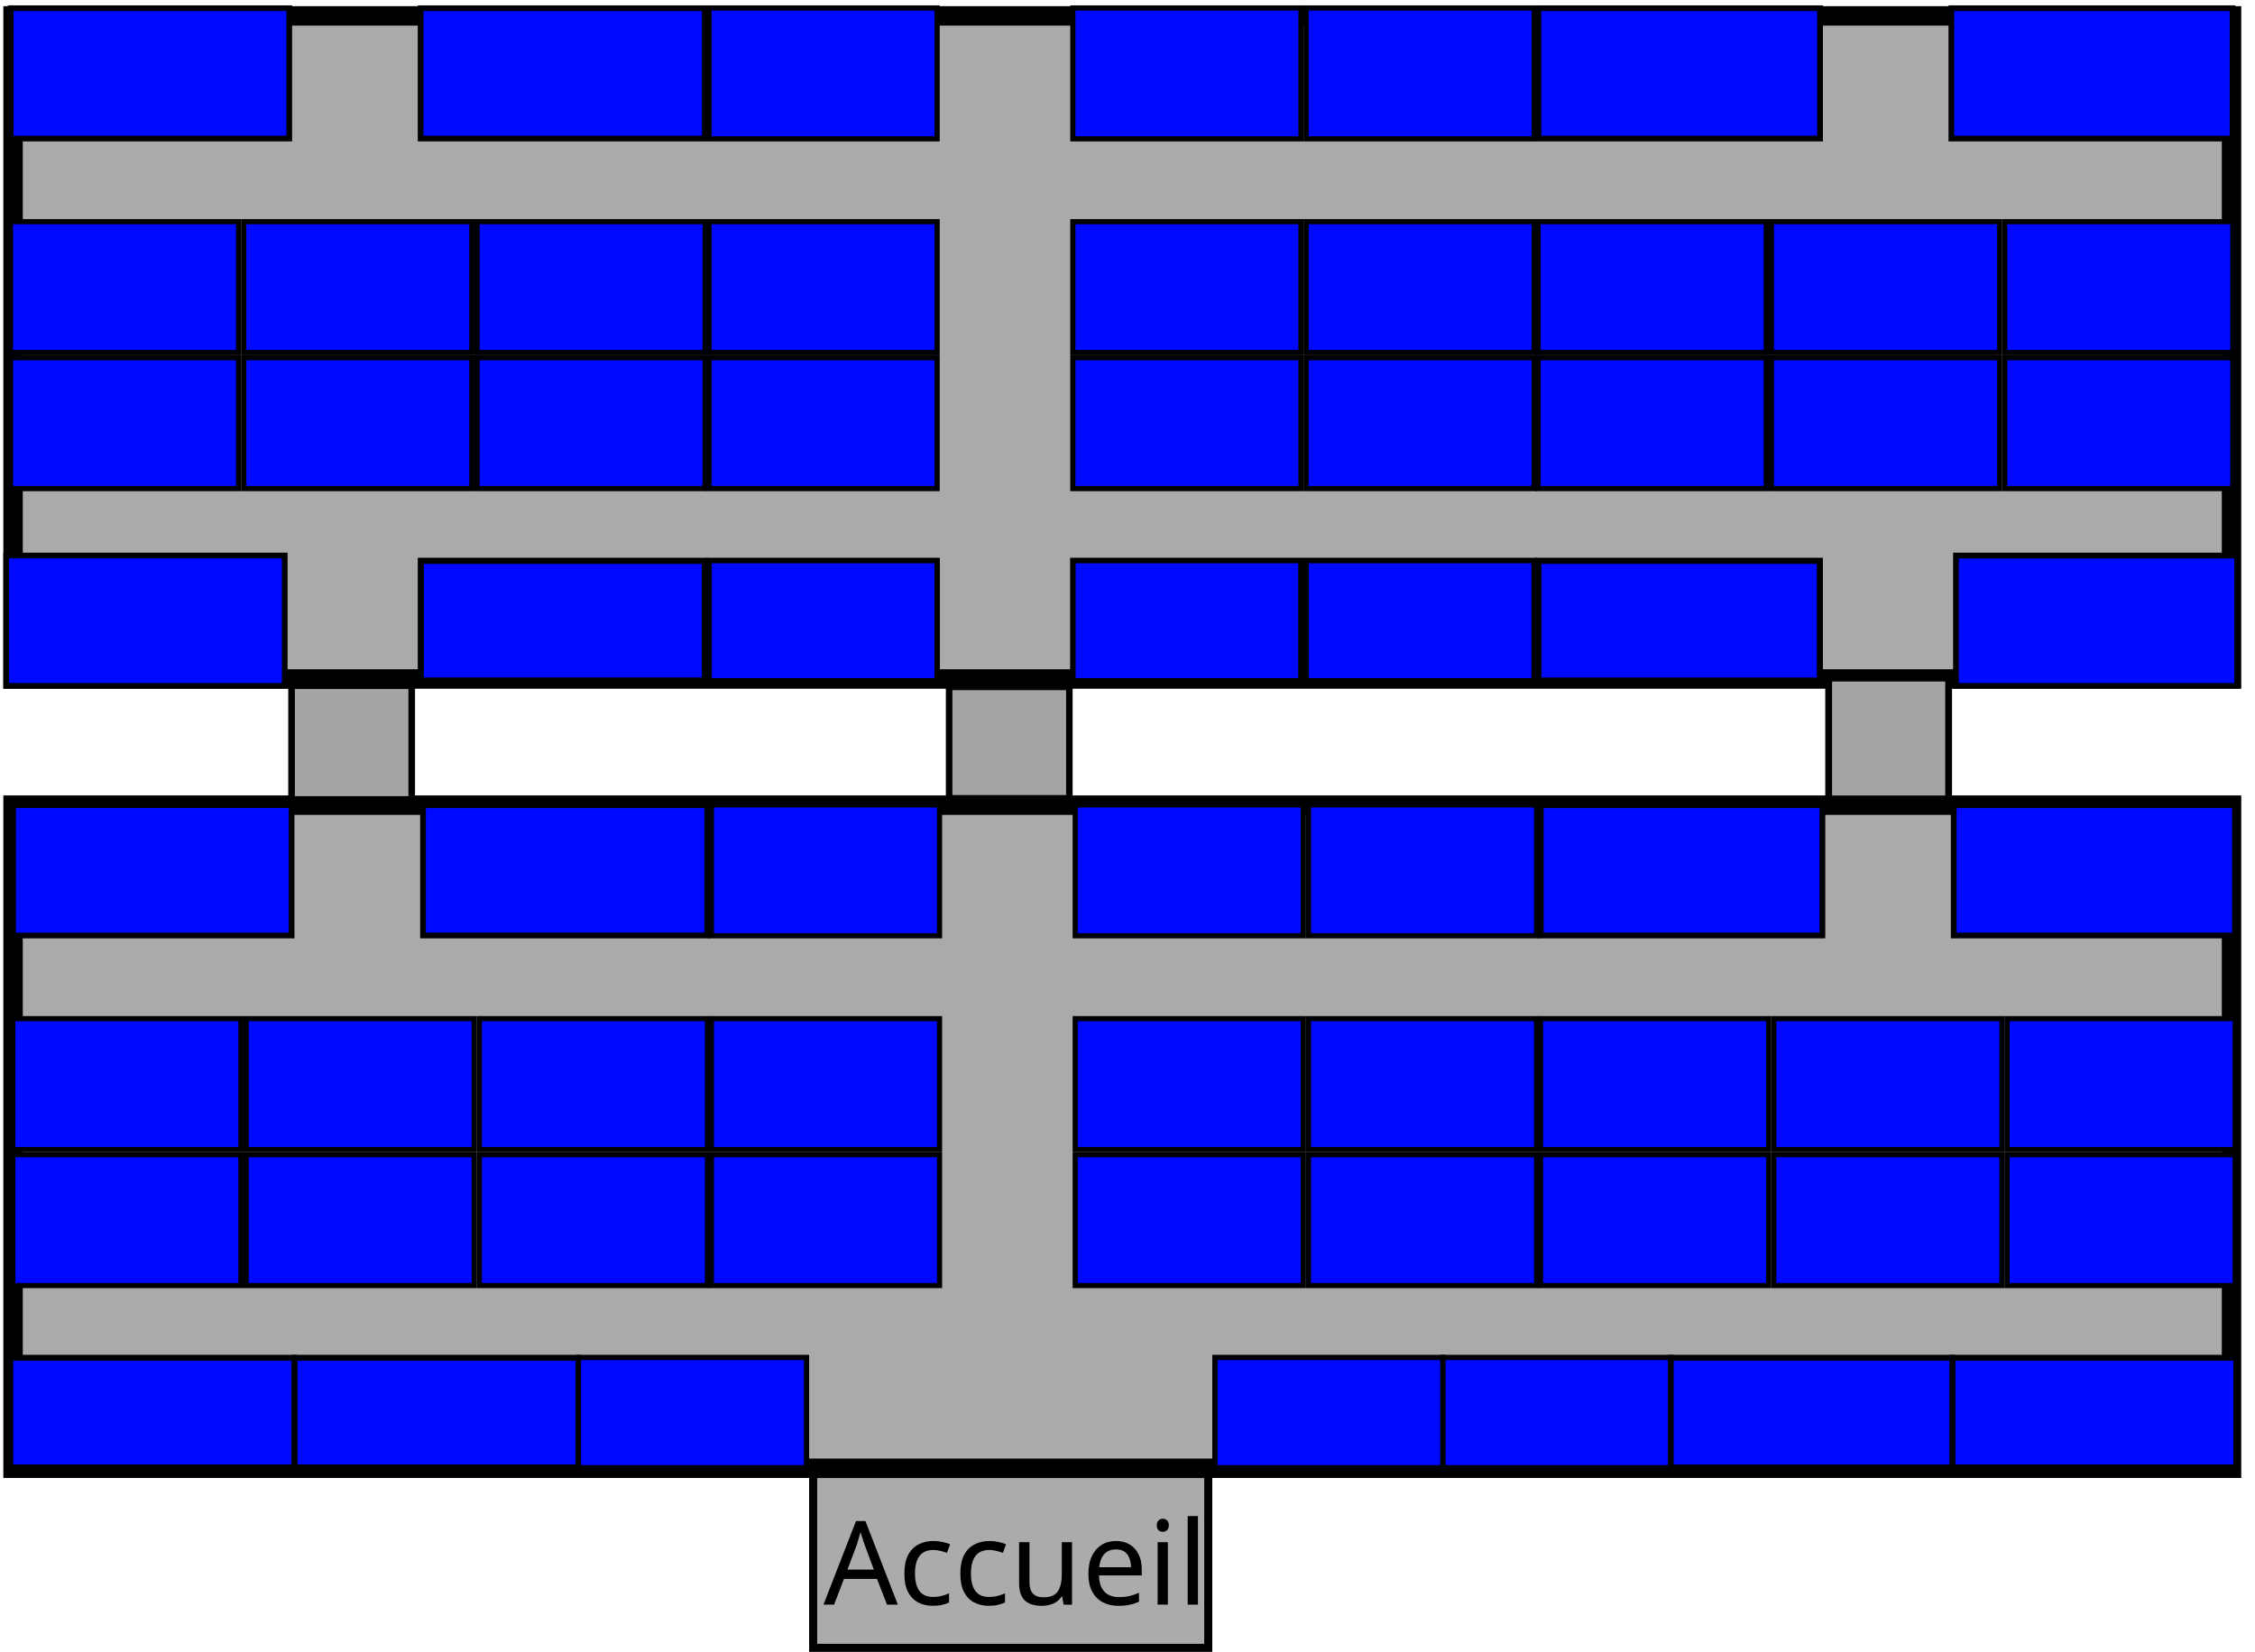 <?xml version="1.0" encoding="UTF-8" standalone="no"?>
<!-- Created with Inkscape (http://www.inkscape.org/) -->

<svg
   width="116mm"
   height="85mm"
   viewBox="0 0 116 85"
   version="1.1"
   id="svg565"
   inkscape:version="1.2.1 (9c6d41e410, 2022-07-14)"
   sodipodi:docname="dessin.svg"
   inkscape:export-filename="carte.svg"
   inkscape:export-xdpi="96"
   inkscape:export-ydpi="96"
   xmlns:inkscape="http://www.inkscape.org/namespaces/inkscape"
   xmlns:sodipodi="http://sodipodi.sourceforge.net/DTD/sodipodi-0.dtd"
   xmlns="http://www.w3.org/2000/svg"
   xmlns:svg="http://www.w3.org/2000/svg">
  <sodipodi:namedview
     id="namedview567"
     pagecolor="#ffffff"
     bordercolor="#000000"
     borderopacity="0.25"
     inkscape:showpageshadow="2"
     inkscape:pageopacity="0"
     inkscape:pagecheckerboard="0"
     inkscape:deskcolor="#d1d1d1"
     inkscape:document-units="mm"
     showgrid="false"
     inkscape:zoom="1.1563272"
     inkscape:cx="137.07193"
     inkscape:cy="184.20392"
     inkscape:window-width="1600"
     inkscape:window-height="829"
     inkscape:window-x="-8"
     inkscape:window-y="-8"
     inkscape:window-maximized="1"
     inkscape:current-layer="layer1" />
  <defs
     id="defs562" />
  <g
     inkscape:label="Calque 1"
     inkscape:groupmode="layer"
     id="layer1">
    <g
       id="g1730">
      <rect
         id="rect90-3-0"
         width="114.121"
         height="34.121"
         x="0.672"
         y="41.43"
         inkscape:label="rouge"
         style="fill:#aaaaaa;fill-opacity:1;stroke:#000000;stroke-width:1;paint-order:markers stroke fill" />
      <rect
         id="rect90-0"
         width="114.121"
         height="34.121"
         x="0.672"
         y="0.817"
         inkscape:label="bleu"
         style="display:inline;fill:#aaaaaa;fill-opacity:1;stroke:#000000;stroke-width:1;paint-order:markers stroke fill" />
      <rect
         style="display:inline;fill:#a5a5a5;fill-opacity:1;stroke:#000000;stroke-width:0.336;stroke-dasharray:none;stroke-opacity:1"
         id="rect5600-9-3"
         width="6.185"
         height="5.735"
         x="48.824"
         y="35.343" />
      <rect
         style="display:inline;fill:#a5a5a5;fill-opacity:1;stroke:#000000;stroke-width:0.34;stroke-dasharray:none;stroke-opacity:1"
         id="rect5600-9-3-6"
         width="6.181"
         height="5.854"
         x="14.998"
         y="35.283" />
      <rect
         style="display:inline;fill:#a5a5a5;fill-opacity:1;stroke:#000000;stroke-width:0.35;stroke-dasharray:none;stroke-opacity:1"
         id="rect5600-9-3-7"
         width="6.171"
         height="6.218"
         x="94.069"
         y="34.891" />
      <rect
         style="display:inline;fill:#ababab;stroke:#000000;stroke-width:0.415;stroke-dasharray:none;stroke-opacity:1;fill-opacity:1"
         id="rect90-1-6"
         width="20.324"
         height="8.946"
         x="41.83"
         y="75.846" />
      <g
         aria-label="Accueil"
         id="text2607-2"
         style="font-size:5.997px;-inkscape-font-specification:'sans-serif, Normal';display:inline;paint-order:markers stroke fill">
        <path
           d="M 45.629,82.568 45.113,81.243 H 43.416 L 42.906,82.568 h -0.546 l 1.673,-4.3 h 0.486 l 1.667,4.3 z m -0.678,-1.805 -0.48,-1.295 q -0.018,-0.048 -0.06,-0.174 -0.042,-0.126 -0.084,-0.258 -0.036,-0.138 -0.06,-0.21 -0.048,0.186 -0.102,0.366 -0.048,0.174 -0.084,0.276 l -0.486,1.295 z"
           id="path6868" />
        <path
           d="m 47.992,82.628 q -0.432,0 -0.762,-0.174 -0.33,-0.174 -0.522,-0.54 -0.186,-0.366 -0.186,-0.936 0,-0.594 0.192,-0.966 0.198,-0.372 0.54,-0.546 0.342,-0.174 0.774,-0.174 0.24,0 0.468,0.054 0.234,0.048 0.378,0.12 l -0.162,0.438 q -0.144,-0.054 -0.336,-0.102 -0.192,-0.048 -0.36,-0.048 -0.948,0 -0.948,1.217 0,0.582 0.228,0.894 0.234,0.306 0.69,0.306 0.258,0 0.462,-0.054 0.204,-0.054 0.372,-0.132 v 0.468 q -0.162,0.084 -0.36,0.126 -0.192,0.048 -0.468,0.048 z"
           id="path6870" />
        <path
           d="m 50.871,82.628 q -0.432,0 -0.762,-0.174 -0.33,-0.174 -0.522,-0.54 -0.186,-0.366 -0.186,-0.936 0,-0.594 0.192,-0.966 0.198,-0.372 0.54,-0.546 0.342,-0.174 0.774,-0.174 0.24,0 0.468,0.054 0.234,0.048 0.378,0.12 l -0.162,0.438 q -0.144,-0.054 -0.336,-0.102 -0.192,-0.048 -0.36,-0.048 -0.948,0 -0.948,1.217 0,0.582 0.228,0.894 0.234,0.306 0.69,0.306 0.258,0 0.462,-0.054 0.204,-0.054 0.372,-0.132 v 0.468 q -0.162,0.084 -0.36,0.126 -0.192,0.048 -0.468,0.048 z"
           id="path6872" />
        <path
           d="m 55.147,79.354 v 3.215 h -0.432 l -0.078,-0.426 h -0.024 q -0.156,0.252 -0.432,0.372 -0.276,0.114 -0.588,0.114 -0.582,0 -0.876,-0.276 -0.294,-0.282 -0.294,-0.894 v -2.105 h 0.534 v 2.069 q 0,0.768 0.714,0.768 0.534,0 0.738,-0.3 0.21,-0.3 0.21,-0.864 v -1.673 z"
           id="path6874" />
        <path
           d="m 57.408,79.294 q 0.408,0 0.708,0.18 0.3,0.18 0.456,0.51 0.162,0.324 0.162,0.762 v 0.318 h -2.201 q 0.012,0.546 0.276,0.834 0.27,0.282 0.75,0.282 0.306,0 0.54,-0.054 0.24,-0.06 0.492,-0.168 v 0.462 q -0.246,0.108 -0.486,0.156 -0.24,0.054 -0.57,0.054 -0.462,0 -0.81,-0.186 -0.348,-0.186 -0.546,-0.552 -0.192,-0.366 -0.192,-0.906 0,-0.528 0.174,-0.906 0.18,-0.378 0.498,-0.582 0.324,-0.204 0.75,-0.204 z m -0.006,0.432 q -0.378,0 -0.6,0.246 -0.216,0.24 -0.258,0.672 h 1.637 q -0.006,-0.408 -0.192,-0.66 -0.186,-0.258 -0.588,-0.258 z"
           id="path6876" />
        <path
           d="m 59.819,78.148 q 0.12,0 0.21,0.084 0.096,0.078 0.096,0.252 0,0.174 -0.096,0.258 -0.09,0.078 -0.21,0.078 -0.132,0 -0.222,-0.078 -0.09,-0.084 -0.09,-0.258 0,-0.174 0.09,-0.252 0.09,-0.084 0.222,-0.084 z m 0.258,1.205 v 3.215 h -0.528 v -3.215 z"
           id="path6878" />
        <path
           d="M 61.624,82.568 H 61.096 V 78.01 H 61.624 Z"
           id="path6880" />
      </g>
    </g>
    <rect
       style="fill:#0009ff;fill-opacity:1;stroke:#000000;stroke-width:0.292;stroke-dasharray:none;stroke-opacity:1"
       id="32"
       width="14.329"
       height="6.708"
       x="0.551"
       y="0.422"
       inkscape:label="stand32" />
    <rect
       style="fill:#0009ff;fill-opacity:1;stroke:#000000;stroke-width:0.295;stroke-dasharray:none;stroke-opacity:1"
       id="rect8691-4-6-1-3-0"
       width="14.619"
       height="6.705"
       x="21.638"
       y="0.424"
       inkscape:label="stand31" />
    <rect
       style="fill:#0009ff;fill-opacity:1;stroke:#000000;stroke-width:0.265;stroke-dasharray:none;stroke-opacity:1"
       id="rect8691-4-6-3-1-4"
       width="11.735"
       height="6.735"
       x="36.473"
       y="0.409"
       inkscape:label="stand30" />
    <rect
       style="fill:#0009ff;fill-opacity:1;stroke:#000000;stroke-width:0.265;stroke-dasharray:none;stroke-opacity:1"
       id="rect8691-4-6-7-6-0-4"
       width="11.735"
       height="6.735"
       x="55.188"
       y="0.409"
       inkscape:label="stand29" />
    <rect
       style="fill:#0009ff;fill-opacity:1;stroke:#000000;stroke-width:0.265;stroke-dasharray:none;stroke-opacity:1"
       id="rect8691-4-6-1-9-6-5"
       width="11.735"
       height="6.735"
       x="67.188"
       y="0.409"
       inkscape:label="stand28" />
    <rect
       style="fill:#0009ff;fill-opacity:1;stroke:#000000;stroke-width:0.294;stroke-dasharray:none;stroke-opacity:1"
       id="rect8691-4-6-0-4-5"
       width="14.487"
       height="6.706"
       x="79.139"
       y="0.423"
       inkscape:label="stand27" />
    <rect
       style="fill:#0009ff;fill-opacity:1;stroke:#000000;stroke-width:0.294;stroke-dasharray:none;stroke-opacity:1"
       id="rect8691-4-6-1-8-2-1"
       width="14.465"
       height="6.706"
       x="100.38"
       y="0.423"
       inkscape:label="stand26" />
    <rect
       style="fill:#0009ff;fill-opacity:1;stroke:#000000;stroke-width:0.265;stroke-dasharray:none;stroke-opacity:1"
       id="rect8691-4-6-8-9-8"
       width="11.735"
       height="6.735"
       x="0.537"
       y="11.407"
       inkscape:label="stand25" />
    <rect
       style="fill:#0009ff;fill-opacity:1;stroke:#000000;stroke-width:0.265;stroke-dasharray:none;stroke-opacity:1"
       id="rect8691-4-6-7-64-7-1"
       width="11.735"
       height="6.735"
       x="12.537"
       y="11.407"
       inkscape:label="stand24" />
    <rect
       style="fill:#0009ff;fill-opacity:1;stroke:#000000;stroke-width:0.265;stroke-dasharray:none;stroke-opacity:1"
       id="rect8691-4-6-1-5-1-5"
       width="11.735"
       height="6.735"
       x="24.537"
       y="11.407"
       inkscape:label="stand23" />
    <rect
       style="fill:#0009ff;fill-opacity:1;stroke:#000000;stroke-width:0.265;stroke-dasharray:none;stroke-opacity:1"
       id="rect8691-4-6-3-9-7-7"
       width="11.735"
       height="6.735"
       x="36.473"
       y="11.407"
       inkscape:label="stand22" />
    <rect
       style="fill:#0009ff;fill-opacity:1;stroke:#000000;stroke-width:0.265;stroke-dasharray:none;stroke-opacity:1"
       id="rect8691-4-6-7-6-5-6-3"
       width="11.735"
       height="6.735"
       x="55.188"
       y="11.407"
       inkscape:label="stand21" />
    <rect
       style="fill:#0009ff;fill-opacity:1;stroke:#000000;stroke-width:0.265;stroke-dasharray:none;stroke-opacity:1"
       id="rect8691-4-6-1-9-1-9-1"
       width="11.735"
       height="6.735"
       x="67.188"
       y="11.407"
       inkscape:label="stand20" />
    <rect
       style="fill:#0009ff;fill-opacity:1;stroke:#000000;stroke-width:0.265;stroke-dasharray:none;stroke-opacity:1"
       id="rect8691-4-6-0-9-6-9"
       width="11.735"
       height="6.735"
       x="79.124"
       y="11.407"
       inkscape:label="stand19" />
    <rect
       style="fill:#0009ff;fill-opacity:1;stroke:#000000;stroke-width:0.265;stroke-dasharray:none;stroke-opacity:1"
       id="rect8691-4-6-7-3-8-9-5"
       width="11.735"
       height="6.735"
       x="91.124"
       y="11.407"
       inkscape:label="stand18" />
    <rect
       style="fill:#0009ff;fill-opacity:1;stroke:#000000;stroke-width:0.265;stroke-dasharray:none;stroke-opacity:1"
       id="rect8691-4-6-1-8-8-7-2"
       width="11.735"
       height="6.735"
       x="103.124"
       y="11.407"
       inkscape:label="stand17" />
    <rect
       style="fill:#0009ff;fill-opacity:1;stroke:#000000;stroke-width:0.265;stroke-dasharray:none;stroke-opacity:1"
       id="rect8691-4-6-81-1-0"
       width="11.735"
       height="6.735"
       x="0.537"
       y="18.406"
       inkscape:label="stand16" />
    <rect
       style="fill:#0009ff;fill-opacity:1;stroke:#000000;stroke-width:0.265;stroke-dasharray:none;stroke-opacity:1"
       id="rect8691-4-6-7-1-6-6"
       width="11.735"
       height="6.735"
       x="12.537"
       y="18.406"
       inkscape:label="stand15" />
    <rect
       style="fill:#0009ff;fill-opacity:1;stroke:#000000;stroke-width:0.265;stroke-dasharray:none;stroke-opacity:1"
       id="rect8691-4-6-1-6-6-0"
       width="11.735"
       height="6.735"
       x="24.537"
       y="18.406"
       inkscape:label="stand14" />
    <rect
       style="fill:#0009ff;fill-opacity:1;stroke:#000000;stroke-width:0.265;stroke-dasharray:none;stroke-opacity:1"
       id="rect8691-4-6-3-6-8-4"
       width="11.735"
       height="6.735"
       x="36.473"
       y="18.406"
       inkscape:label="stand13" />
    <rect
       style="fill:#0009ff;fill-opacity:1;stroke:#000000;stroke-width:0.265;stroke-dasharray:none;stroke-opacity:1"
       id="rect8691-4-6-7-6-6-1-8"
       width="11.735"
       height="6.735"
       x="55.188"
       y="18.406"
       inkscape:label="stand12" />
    <rect
       style="fill:#0009ff;fill-opacity:1;stroke:#000000;stroke-width:0.265;stroke-dasharray:none;stroke-opacity:1"
       id="rect8691-4-6-1-9-8-2-6"
       width="11.735"
       height="6.735"
       x="67.188"
       y="18.406"
       inkscape:label="stand11" />
    <rect
       style="fill:#0009ff;fill-opacity:1;stroke:#000000;stroke-width:0.265;stroke-dasharray:none;stroke-opacity:1"
       id="rect8691-4-6-0-0-6-1"
       width="11.735"
       height="6.735"
       x="79.124"
       y="18.406"
       inkscape:label="stand10" />
    <rect
       style="fill:#0009ff;fill-opacity:1;stroke:#000000;stroke-width:0.265;stroke-dasharray:none;stroke-opacity:1"
       id="rect8691-4-6-7-3-5-4-7"
       width="11.735"
       height="6.735"
       x="91.124"
       y="18.406"
       inkscape:label="stand9" />
    <rect
       style="fill:#0009ff;fill-opacity:1;stroke:#000000;stroke-width:0.265;stroke-dasharray:none;stroke-opacity:1"
       id="rect8691-4-6-1-8-7-2-8"
       width="11.735"
       height="6.735"
       x="103.124"
       y="18.406"
       inkscape:label="stand8" />
    <rect
       style="fill:#0009ff;fill-opacity:1;stroke:#000000;stroke-width:0.314;stroke-dasharray:none;stroke-opacity:1"
       id="rect8691-4-6-1-6-1-4-3"
       width="14.612"
       height="6.16"
       x="21.648"
       y="28.857"
       inkscape:label="stand6" />
    <rect
       style="fill:#0009ff;fill-opacity:1;stroke:#000000;stroke-width:0.282;stroke-dasharray:none;stroke-opacity:1"
       id="5"
       width="11.733"
       height="6.192"
       x="36.476"
       y="28.841"
       inkscape:label="stand5" />
    <rect
       style="fill:#0009ff;fill-opacity:1;stroke:#000000;stroke-width:0.282;stroke-dasharray:none;stroke-opacity:1"
       id="rect8691-4-6-7-6-6-0-4-4"
       width="11.733"
       height="6.192"
       x="55.189"
       y="28.841"
       inkscape:label="stand4" />
    <rect
       style="fill:#0009ff;fill-opacity:1;stroke:#000000;stroke-width:0.282;stroke-dasharray:none;stroke-opacity:1"
       id="rect8691-4-6-1-9-8-6-2-7"
       width="11.733"
       height="6.192"
       x="67.187"
       y="28.841"
       inkscape:label="stand3" />
    <rect
       style="fill:#0009ff;fill-opacity:1;stroke:#000000;stroke-width:0.313;stroke-dasharray:none;stroke-opacity:1"
       id="rect8691-4-6-0-0-4-6-5"
       width="14.48"
       height="6.162"
       x="79.136"
       y="28.857"
       inkscape:label="stand2" />
    <rect
       style="fill:#0009ff;fill-opacity:1;stroke:#000000;stroke-width:0.292;stroke-dasharray:none;stroke-opacity:1"
       id="32-1-4"
       width="14.329"
       height="6.708"
       x="0.318"
       y="28.584"
       inkscape:label="stand32" />
    <rect
       style="fill:#0009ff;fill-opacity:1;stroke:#000000;stroke-width:0.294;stroke-dasharray:none;stroke-opacity:1"
       id="rect8691-4-6-1-8-2-1-3-6"
       width="14.465"
       height="6.706"
       x="100.616"
       y="28.584"
       inkscape:label="stand26" />
    <rect
       style="fill:#0009ff;fill-opacity:1;stroke:#000000;stroke-width:0.292;stroke-dasharray:none;stroke-opacity:1"
       id="32-1"
       width="14.329"
       height="6.708"
       x="0.672"
       y="41.43"
       inkscape:label="stand32" />
    <rect
       style="fill:#0009ff;fill-opacity:1;stroke:#000000;stroke-width:0.295;stroke-dasharray:none;stroke-opacity:1"
       id="rect8691-4-6-1-3-0-1"
       width="14.619"
       height="6.705"
       x="21.76"
       y="41.432"
       inkscape:label="stand31" />
    <rect
       style="fill:#0009ff;fill-opacity:1;stroke:#000000;stroke-width:0.265;stroke-dasharray:none;stroke-opacity:1"
       id="rect8691-4-6-3-1-4-0"
       width="11.735"
       height="6.735"
       x="36.595"
       y="41.416"
       inkscape:label="stand30" />
    <rect
       style="fill:#0009ff;fill-opacity:1;stroke:#000000;stroke-width:0.265;stroke-dasharray:none;stroke-opacity:1"
       id="rect8691-4-6-7-6-0-4-5"
       width="11.735"
       height="6.735"
       x="55.31"
       y="41.416"
       inkscape:label="stand29" />
    <rect
       style="fill:#0009ff;fill-opacity:1;stroke:#000000;stroke-width:0.265;stroke-dasharray:none;stroke-opacity:1"
       id="rect8691-4-6-1-9-6-5-8"
       width="11.735"
       height="6.735"
       x="67.31"
       y="41.416"
       inkscape:label="stand28" />
    <rect
       style="fill:#0009ff;fill-opacity:1;stroke:#000000;stroke-width:0.294;stroke-dasharray:none;stroke-opacity:1"
       id="rect8691-4-6-0-4-5-6"
       width="14.487"
       height="6.706"
       x="79.26"
       y="41.431"
       inkscape:label="stand27" />
    <rect
       style="fill:#0009ff;fill-opacity:1;stroke:#000000;stroke-width:0.294;stroke-dasharray:none;stroke-opacity:1"
       id="rect8691-4-6-1-8-2-1-3"
       width="14.465"
       height="6.706"
       x="100.501"
       y="41.431"
       inkscape:label="stand26" />
    <rect
       style="fill:#0009ff;fill-opacity:1;stroke:#000000;stroke-width:0.265;stroke-dasharray:none;stroke-opacity:1"
       id="rect8691-4-6-8-9-8-7"
       width="11.735"
       height="6.735"
       x="0.659"
       y="52.415"
       inkscape:label="stand25" />
    <rect
       style="fill:#0009ff;fill-opacity:1;stroke:#000000;stroke-width:0.265;stroke-dasharray:none;stroke-opacity:1"
       id="rect8691-4-6-7-64-7-1-2"
       width="11.735"
       height="6.735"
       x="12.659"
       y="52.415"
       inkscape:label="stand24" />
    <rect
       style="fill:#0009ff;fill-opacity:1;stroke:#000000;stroke-width:0.265;stroke-dasharray:none;stroke-opacity:1"
       id="rect8691-4-6-1-5-1-5-0"
       width="11.735"
       height="6.735"
       x="24.659"
       y="52.415"
       inkscape:label="stand23" />
    <rect
       style="fill:#0009ff;fill-opacity:1;stroke:#000000;stroke-width:0.265;stroke-dasharray:none;stroke-opacity:1"
       id="rect8691-4-6-3-9-7-7-3"
       width="11.735"
       height="6.735"
       x="36.595"
       y="52.415"
       inkscape:label="stand22" />
    <rect
       style="fill:#0009ff;fill-opacity:1;stroke:#000000;stroke-width:0.265;stroke-dasharray:none;stroke-opacity:1"
       id="rect8691-4-6-7-6-5-6-3-6"
       width="11.735"
       height="6.735"
       x="55.31"
       y="52.415"
       inkscape:label="stand21" />
    <rect
       style="fill:#0009ff;fill-opacity:1;stroke:#000000;stroke-width:0.265;stroke-dasharray:none;stroke-opacity:1"
       id="rect8691-4-6-1-9-1-9-1-6"
       width="11.735"
       height="6.735"
       x="67.31"
       y="52.415"
       inkscape:label="stand20" />
    <rect
       style="fill:#0009ff;fill-opacity:1;stroke:#000000;stroke-width:0.265;stroke-dasharray:none;stroke-opacity:1"
       id="rect8691-4-6-0-9-6-9-3"
       width="11.735"
       height="6.735"
       x="79.246"
       y="52.415"
       inkscape:label="stand19" />
    <rect
       style="fill:#0009ff;fill-opacity:1;stroke:#000000;stroke-width:0.265;stroke-dasharray:none;stroke-opacity:1"
       id="rect8691-4-6-7-3-8-9-5-0"
       width="11.735"
       height="6.735"
       x="91.246"
       y="52.415"
       inkscape:label="stand18" />
    <rect
       style="fill:#0009ff;fill-opacity:1;stroke:#000000;stroke-width:0.265;stroke-dasharray:none;stroke-opacity:1"
       id="rect8691-4-6-1-8-8-7-2-6"
       width="11.735"
       height="6.735"
       x="103.246"
       y="52.415"
       inkscape:label="stand17" />
    <rect
       style="fill:#0009ff;fill-opacity:1;stroke:#000000;stroke-width:0.265;stroke-dasharray:none;stroke-opacity:1"
       id="rect8691-4-6-81-1-0-1"
       width="11.735"
       height="6.735"
       x="0.659"
       y="59.414"
       inkscape:label="stand16" />
    <rect
       style="fill:#0009ff;fill-opacity:1;stroke:#000000;stroke-width:0.265;stroke-dasharray:none;stroke-opacity:1"
       id="rect8691-4-6-7-1-6-6-2"
       width="11.735"
       height="6.735"
       x="12.659"
       y="59.414"
       inkscape:label="stand15" />
    <rect
       style="fill:#0009ff;fill-opacity:1;stroke:#000000;stroke-width:0.265;stroke-dasharray:none;stroke-opacity:1"
       id="rect8691-4-6-1-6-6-0-7"
       width="11.735"
       height="6.735"
       x="24.659"
       y="59.414"
       inkscape:label="stand14" />
    <rect
       style="fill:#0009ff;fill-opacity:1;stroke:#000000;stroke-width:0.265;stroke-dasharray:none;stroke-opacity:1"
       id="rect8691-4-6-3-6-8-4-5"
       width="11.735"
       height="6.735"
       x="36.595"
       y="59.414"
       inkscape:label="stand13" />
    <rect
       style="fill:#0009ff;fill-opacity:1;stroke:#000000;stroke-width:0.265;stroke-dasharray:none;stroke-opacity:1"
       id="rect8691-4-6-7-6-6-1-8-5"
       width="11.735"
       height="6.735"
       x="55.31"
       y="59.414"
       inkscape:label="stand12" />
    <rect
       style="fill:#0009ff;fill-opacity:1;stroke:#000000;stroke-width:0.265;stroke-dasharray:none;stroke-opacity:1"
       id="rect8691-4-6-1-9-8-2-6-3"
       width="11.735"
       height="6.735"
       x="67.31"
       y="59.414"
       inkscape:label="stand11" />
    <rect
       style="fill:#0009ff;fill-opacity:1;stroke:#000000;stroke-width:0.265;stroke-dasharray:none;stroke-opacity:1"
       id="rect8691-4-6-0-0-6-1-2"
       width="11.735"
       height="6.735"
       x="79.246"
       y="59.414"
       inkscape:label="stand10" />
    <rect
       style="fill:#0009ff;fill-opacity:1;stroke:#000000;stroke-width:0.265;stroke-dasharray:none;stroke-opacity:1"
       id="rect8691-4-6-7-3-5-4-7-3"
       width="11.735"
       height="6.735"
       x="91.246"
       y="59.414"
       inkscape:label="stand9" />
    <rect
       style="fill:#0009ff;fill-opacity:1;stroke:#000000;stroke-width:0.265;stroke-dasharray:none;stroke-opacity:1"
       id="rect8691-4-6-1-8-7-2-8-8"
       width="11.735"
       height="6.735"
       x="103.246"
       y="59.414"
       inkscape:label="stand8" />
    <rect
       style="fill:#0009ff;fill-opacity:1;stroke:#000000;stroke-width:0.301;stroke-dasharray:none;stroke-opacity:1"
       id="rect8691-4-6-1-6-1-4-3-0"
       width="14.612"
       height="5.643"
       x="15.143"
       y="69.864"
       inkscape:label="stand6" />
    <rect
       style="fill:#0009ff;fill-opacity:1;stroke:#000000;stroke-width:0.301;stroke-dasharray:none;stroke-opacity:1"
       id="rect8691-4-6-1-6-1-4-3-0-6"
       width="14.612"
       height="5.643"
       x="0.531"
       y="69.864"
       inkscape:label="stand6" />
    <rect
       style="fill:#0009ff;fill-opacity:1;stroke:#000000;stroke-width:0.27;stroke-dasharray:none;stroke-opacity:1"
       id="5-8"
       width="11.733"
       height="5.673"
       x="29.755"
       y="69.849"
       inkscape:label="stand5" />
    <rect
       style="fill:#0009ff;fill-opacity:1;stroke:#000000;stroke-width:0.301;stroke-dasharray:none;stroke-opacity:1"
       id="rect8691-4-6-1-6-1-4-3-0-1"
       width="14.612"
       height="5.643"
       x="100.428"
       y="69.864"
       inkscape:label="stand6" />
    <rect
       style="fill:#0009ff;fill-opacity:1;stroke:#000000;stroke-width:0.27;stroke-dasharray:none;stroke-opacity:1"
       id="rect8691-4-6-7-6-6-0-4-4-3"
       width="11.733"
       height="5.673"
       x="62.497"
       y="69.849"
       inkscape:label="stand4" />
    <rect
       style="fill:#0009ff;fill-opacity:1;stroke:#000000;stroke-width:0.27;stroke-dasharray:none;stroke-opacity:1"
       id="rect8691-4-6-1-9-8-6-2-7-4"
       width="11.733"
       height="5.673"
       x="74.23"
       y="69.849"
       inkscape:label="stand3" />
    <rect
       style="fill:#0009ff;fill-opacity:1;stroke:#000000;stroke-width:0.299;stroke-dasharray:none;stroke-opacity:1"
       id="rect8691-4-6-0-0-4-6-5-7"
       width="14.48"
       height="5.645"
       x="85.948"
       y="69.863"
       inkscape:label="stand2" />
  </g>
</svg>
